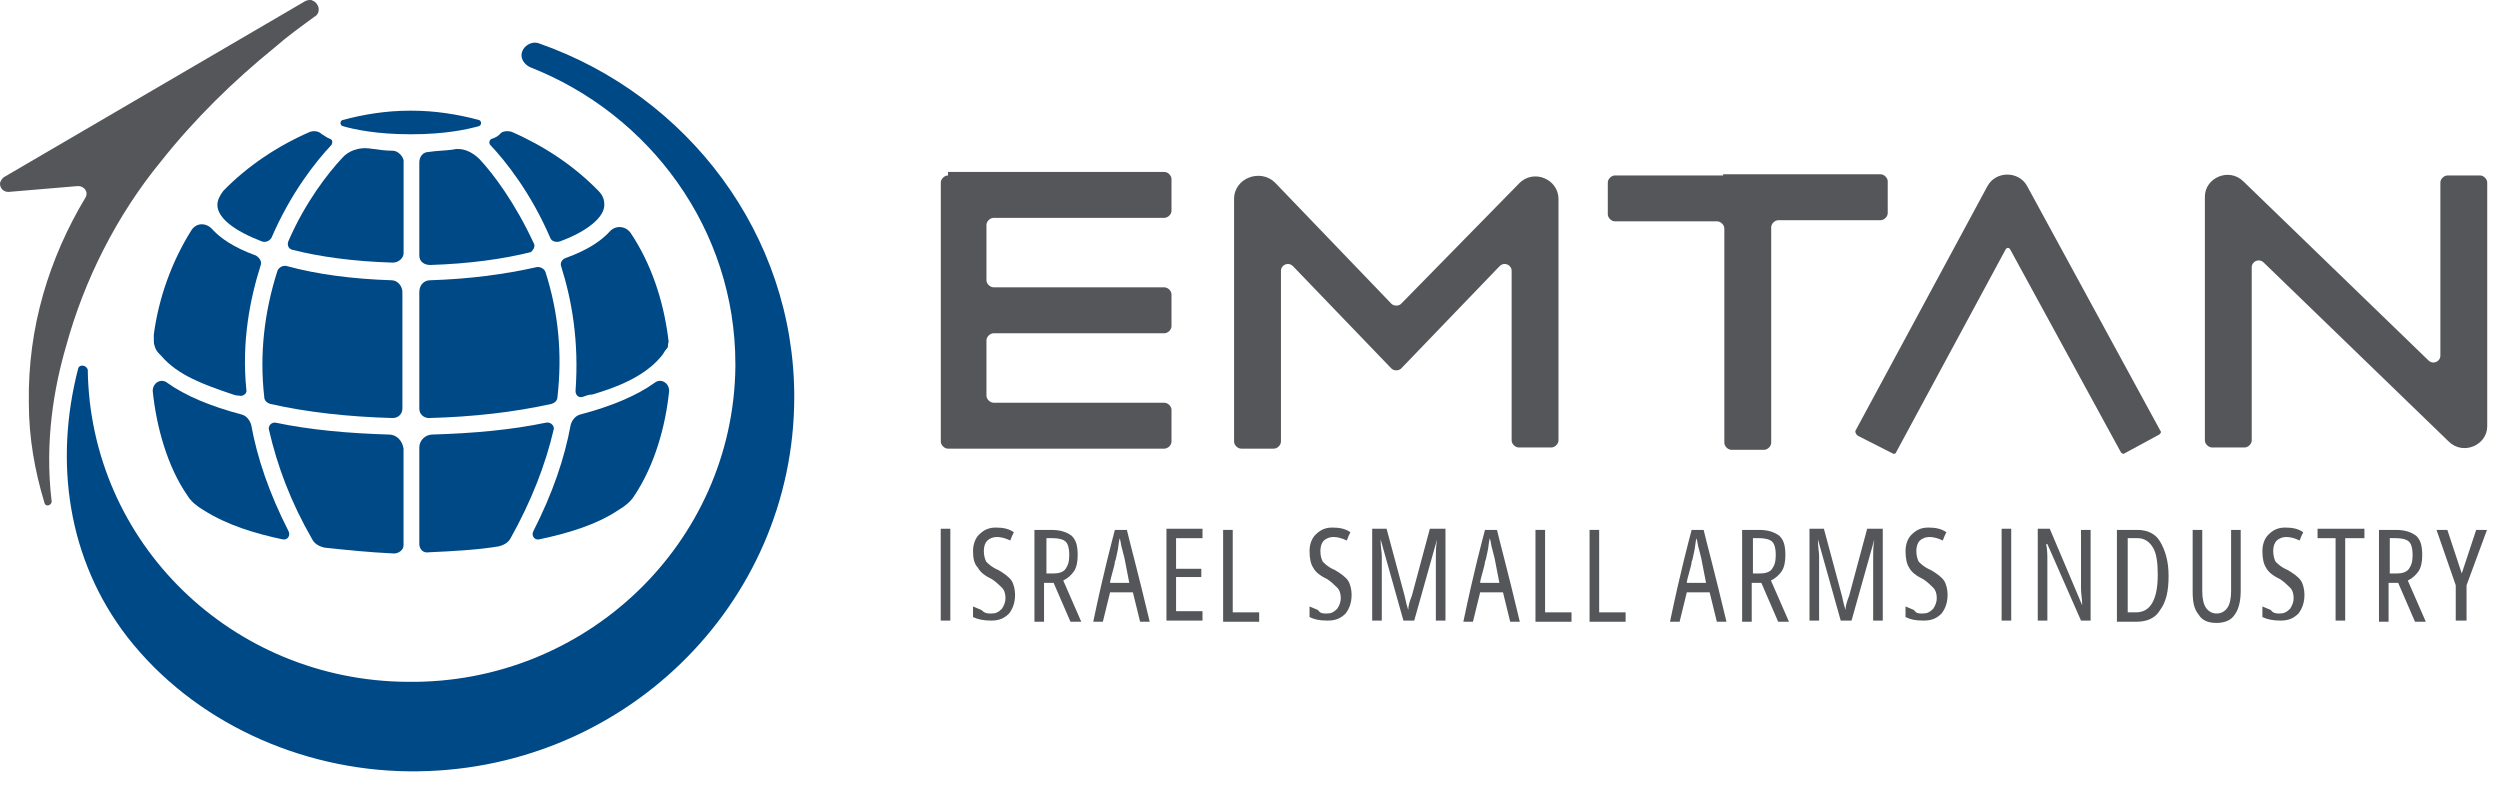<svg width="127" height="40" viewBox="0 0 127 40" fill="none" xmlns="http://www.w3.org/2000/svg">
<path d="M40.348 20.16C40.348 30.748 31.558 39.303 20.755 39.183C15.262 39.124 9.829 36.671 6.472 32.364C3.42 28.416 2.749 23.45 3.97 18.724C4.031 18.485 4.397 18.545 4.458 18.784C4.58 27.578 11.783 34.577 20.694 34.637C29.788 34.757 37.235 27.578 37.357 18.665C37.357 18.605 37.357 18.545 37.357 18.485C37.357 11.665 33.023 5.803 26.92 3.41C26.675 3.29 26.492 3.051 26.492 2.812C26.492 2.393 26.981 2.034 27.408 2.214C34.916 4.846 40.348 11.905 40.348 20.16Z" fill="#004987"/>
<path d="M1.465 20.458C1.465 22.253 1.77 23.928 2.258 25.543C2.319 25.783 2.625 25.663 2.625 25.483C2.258 22.433 2.747 19.681 3.357 17.587C4.273 14.237 5.921 10.947 8.179 8.195C9.888 6.041 11.841 4.127 13.977 2.392C14.588 1.854 15.259 1.375 15.992 0.837C16.114 0.777 16.236 0.598 16.175 0.358C16.114 0.179 15.992 0.059 15.809 -0.001C15.687 -0.001 15.625 -0.001 15.503 0.059L0.244 8.973C0.122 9.032 0 9.212 0 9.332C0 9.571 0.183 9.75 0.427 9.75L3.967 9.451C4.273 9.451 4.517 9.75 4.334 10.05C2.503 13.1 1.404 16.63 1.465 20.458Z" fill="#55565A"/>
<path d="M33.26 19.442C32.345 20.1 31.063 20.638 29.476 21.057C29.232 21.117 29.049 21.356 28.988 21.595C28.683 23.27 28.072 25.065 27.096 26.979C26.973 27.218 27.157 27.458 27.401 27.398C28.805 27.099 30.269 26.68 31.429 25.902C31.734 25.723 32.039 25.484 32.223 25.184C33.26 23.629 33.81 21.655 33.993 19.86C33.993 19.442 33.565 19.202 33.26 19.442Z" fill="#004987"/>
<path d="M28.504 13.52C29.053 15.255 29.42 17.349 29.237 19.861C29.237 20.101 29.42 20.22 29.603 20.161C29.786 20.101 29.908 20.041 30.091 20.041C31.312 19.682 32.716 19.144 33.57 18.127C33.692 18.007 33.753 17.828 33.875 17.708C33.936 17.648 33.936 17.588 33.936 17.469C33.998 17.349 33.936 17.229 33.936 17.11C33.692 15.255 33.082 13.401 32.044 11.845C31.8 11.486 31.312 11.427 31.007 11.726C30.579 12.204 29.908 12.683 28.748 13.102C28.565 13.161 28.443 13.341 28.504 13.52Z" fill="#004987"/>
<path d="M27.953 12.084C28.014 12.264 28.258 12.323 28.442 12.264C29.906 11.725 30.7 11.007 30.7 10.409C30.7 10.17 30.639 9.931 30.395 9.691C29.174 8.435 27.648 7.418 26 6.7C25.817 6.64 25.512 6.64 25.39 6.82C25.268 6.939 25.146 6.999 24.962 7.059C24.84 7.119 24.84 7.298 24.901 7.358C25.695 8.196 26.977 9.811 27.953 12.084Z" fill="#004987"/>
<path d="M17.388 6.401C17.999 6.58 19.159 6.82 20.806 6.82C20.806 6.82 20.806 6.82 20.867 6.82C20.867 6.82 20.867 6.82 20.929 6.82C22.577 6.82 23.736 6.58 24.347 6.401C24.469 6.341 24.469 6.162 24.347 6.102C23.248 5.803 22.088 5.623 20.929 5.623C20.929 5.623 20.929 5.623 20.867 5.623C20.806 5.623 20.867 5.623 20.806 5.623C19.647 5.623 18.487 5.803 17.388 6.102C17.266 6.162 17.266 6.341 17.388 6.401Z" fill="#004987"/>
<path d="M14.35 27.398C14.594 27.458 14.777 27.218 14.655 26.979C13.678 25.065 13.068 23.27 12.763 21.595C12.702 21.356 12.519 21.117 12.274 21.057C10.688 20.638 9.406 20.1 8.49 19.442C8.185 19.202 7.758 19.442 7.758 19.86C7.941 21.655 8.49 23.689 9.528 25.184C9.711 25.484 10.016 25.723 10.321 25.902C11.542 26.68 12.946 27.099 14.35 27.398Z" fill="#004987"/>
<path d="M7.875 17.647C7.937 17.826 8.059 17.946 8.181 18.065C9.035 19.082 10.439 19.561 11.66 19.98C11.843 20.04 11.965 20.099 12.148 20.099C12.331 20.159 12.575 19.98 12.514 19.8C12.27 17.348 12.697 15.194 13.247 13.459C13.308 13.28 13.186 13.1 13.003 12.981C11.843 12.562 11.171 12.083 10.744 11.605C10.439 11.306 9.951 11.306 9.707 11.724C8.73 13.28 8.059 15.134 7.814 16.989C7.814 17.108 7.814 17.228 7.814 17.348C7.814 17.527 7.875 17.587 7.875 17.647Z" fill="#004987"/>
<path d="M13.301 12.264C13.484 12.323 13.668 12.264 13.79 12.084C14.766 9.811 16.048 8.196 16.841 7.358C16.902 7.239 16.902 7.119 16.78 7.059C16.597 6.999 16.475 6.88 16.353 6.82C16.17 6.64 15.926 6.64 15.743 6.7C14.095 7.418 12.569 8.435 11.348 9.691C11.165 9.931 11.043 10.17 11.043 10.409C11.043 11.067 11.898 11.725 13.301 12.264Z" fill="#004987"/>
<path d="M19.768 22.075C17.693 22.015 15.739 21.835 14.03 21.477C13.786 21.417 13.603 21.656 13.664 21.835C14.091 23.69 14.763 25.485 15.861 27.399C15.984 27.638 16.228 27.758 16.472 27.818C17.57 27.937 18.73 28.057 20.012 28.117C20.256 28.117 20.5 27.937 20.5 27.698V22.793C20.439 22.374 20.134 22.075 19.768 22.075Z" fill="#004987"/>
<path d="M27.71 21.476C26.001 21.834 24.047 22.014 21.972 22.074C21.606 22.074 21.301 22.373 21.301 22.732V27.637C21.301 27.876 21.484 28.116 21.789 28.056C23.071 27.996 24.231 27.936 25.329 27.757C25.573 27.697 25.817 27.577 25.94 27.338C26.977 25.483 27.71 23.629 28.137 21.775C28.137 21.595 27.954 21.416 27.71 21.476Z" fill="#004987"/>
<path d="M19.892 14.237C17.939 14.177 16.108 13.938 14.582 13.519C14.399 13.459 14.155 13.579 14.094 13.758C13.423 15.852 13.178 18.006 13.423 20.159C13.423 20.339 13.545 20.459 13.728 20.518C15.559 20.937 17.695 21.176 19.954 21.236C20.259 21.236 20.442 20.997 20.442 20.758V14.835C20.442 14.536 20.198 14.237 19.892 14.237Z" fill="#004987"/>
<path d="M27.71 13.818C27.649 13.639 27.404 13.519 27.221 13.579C25.634 13.938 23.803 14.177 21.85 14.237C21.545 14.237 21.301 14.476 21.301 14.835V20.758C21.301 21.057 21.545 21.236 21.789 21.236C24.047 21.177 26.123 20.937 28.015 20.518C28.198 20.459 28.32 20.339 28.32 20.16C28.564 18.006 28.381 15.912 27.71 13.818Z" fill="#004987"/>
<path d="M19.954 7.658C19.588 7.658 19.161 7.598 18.733 7.538C18.245 7.478 17.696 7.658 17.391 8.017C16.658 8.795 15.498 10.29 14.644 12.264C14.583 12.444 14.644 12.623 14.827 12.683C16.231 13.042 17.94 13.281 19.954 13.341C20.259 13.341 20.503 13.102 20.503 12.863V8.137C20.442 7.897 20.198 7.658 19.954 7.658Z" fill="#004987"/>
<path d="M27.099 12.324C26.184 10.35 25.085 8.855 24.353 8.077C23.986 7.718 23.498 7.479 23.01 7.599C22.583 7.658 22.155 7.658 21.789 7.718C21.484 7.718 21.301 7.957 21.301 8.257V12.982C21.301 13.282 21.545 13.461 21.85 13.461C23.803 13.401 25.573 13.162 26.977 12.803C27.099 12.683 27.221 12.504 27.099 12.324Z" fill="#004987"/>
<path d="M48.159 8.913C47.976 8.913 47.793 9.093 47.793 9.272V11.187V14.716V16.989V20.519V22.433C47.793 22.613 47.976 22.792 48.159 22.792H50.112H59.146C59.329 22.792 59.512 22.613 59.512 22.433V20.818C59.512 20.638 59.329 20.459 59.146 20.459H50.479C50.295 20.459 50.112 20.279 50.112 20.1V17.288C50.112 17.109 50.295 16.93 50.479 16.93H59.146C59.329 16.93 59.512 16.75 59.512 16.57V14.955C59.512 14.776 59.329 14.596 59.146 14.596H50.479C50.295 14.596 50.112 14.417 50.112 14.238V11.426C50.112 11.246 50.295 11.067 50.479 11.067H59.146C59.329 11.067 59.512 10.887 59.512 10.708V9.093C59.512 8.913 59.329 8.734 59.146 8.734H50.112H48.159V8.913Z" fill="#55565A"/>
<path d="M62.691 10.11V22.433C62.691 22.613 62.874 22.792 63.058 22.792H64.706C64.889 22.792 65.072 22.613 65.072 22.433V13.759C65.072 13.46 65.438 13.28 65.682 13.52L70.687 18.724C70.809 18.844 71.053 18.844 71.175 18.724L76.181 13.52C76.425 13.28 76.791 13.46 76.791 13.759V22.373C76.791 22.553 76.974 22.732 77.157 22.732H78.805C78.988 22.732 79.171 22.553 79.171 22.373V10.11C79.171 9.093 77.89 8.555 77.157 9.332L71.175 15.434C71.053 15.554 70.809 15.554 70.687 15.434L64.767 9.272C64.034 8.555 62.691 9.033 62.691 10.11Z" fill="#55565A"/>
<path d="M87.535 8.912H82.042C81.859 8.912 81.676 9.092 81.676 9.271V10.887C81.676 11.066 81.859 11.245 82.042 11.245H87.23C87.413 11.245 87.596 11.425 87.596 11.604V22.492C87.596 22.672 87.779 22.851 87.963 22.851H89.611C89.794 22.851 89.977 22.672 89.977 22.492V11.545C89.977 11.365 90.16 11.186 90.343 11.186H95.531C95.714 11.186 95.897 11.006 95.897 10.827V9.212C95.897 9.032 95.714 8.853 95.531 8.853H90.038H87.535V8.912Z" fill="#55565A"/>
<path d="M94.372 22.134L96.142 23.032C96.203 23.091 96.325 23.032 96.325 22.972L101.88 12.682C101.941 12.563 102.063 12.563 102.124 12.682L107.739 22.972C107.8 23.032 107.861 23.091 107.922 23.032L109.692 22.074C109.753 22.015 109.814 21.955 109.753 21.895L102.978 9.452C102.551 8.674 101.391 8.674 100.964 9.452L94.25 21.895C94.25 22.015 94.311 22.074 94.372 22.134Z" fill="#55565A"/>
<path d="M123.971 9.272V18.066C123.971 18.365 123.605 18.544 123.361 18.305L113.961 9.212C113.229 8.494 112.008 9.033 112.008 9.99V22.373C112.008 22.552 112.191 22.732 112.374 22.732H114.022C114.205 22.732 114.388 22.552 114.388 22.373V13.579C114.388 13.28 114.754 13.101 114.999 13.34L124.398 22.433C125.131 23.151 126.351 22.612 126.351 21.655V9.272C126.351 9.092 126.168 8.913 125.985 8.913H124.337C124.154 8.913 123.971 9.092 123.971 9.272Z" fill="#55565A"/>
<path d="M48.277 31.526H47.789V26.86H48.277V31.526Z" fill="#55565A"/>
<path d="M50.345 31.167C50.589 31.167 50.712 31.107 50.895 30.928C51.017 30.748 51.078 30.569 51.078 30.39C51.078 30.15 51.017 29.971 50.895 29.851C50.773 29.731 50.589 29.552 50.406 29.432C50.04 29.253 49.796 29.073 49.674 28.834C49.491 28.655 49.43 28.355 49.43 27.997C49.43 27.638 49.552 27.339 49.735 27.159C49.979 26.92 50.223 26.8 50.589 26.8C50.956 26.8 51.261 26.86 51.505 27.04C51.444 27.159 51.383 27.279 51.322 27.458C51.078 27.339 50.834 27.279 50.65 27.279C50.467 27.279 50.284 27.339 50.162 27.458C50.04 27.578 49.979 27.757 49.979 27.997C49.979 28.236 50.04 28.415 50.101 28.535C50.223 28.655 50.406 28.834 50.712 28.954C51.017 29.133 51.261 29.313 51.383 29.492C51.505 29.672 51.566 29.971 51.566 30.21C51.566 30.629 51.444 30.928 51.261 31.167C51.017 31.406 50.773 31.526 50.345 31.526C49.979 31.526 49.674 31.466 49.43 31.347V30.808C49.552 30.868 49.735 30.928 49.857 30.988C50.04 31.167 50.162 31.167 50.345 31.167Z" fill="#55565A"/>
<path d="M52.61 26.919H53.403C53.892 26.919 54.197 27.039 54.441 27.218C54.685 27.457 54.746 27.756 54.746 28.235C54.746 28.534 54.685 28.833 54.563 29.013C54.441 29.192 54.258 29.372 54.014 29.491L54.929 31.585H54.38L53.525 29.611H53.037V31.585H52.549V26.919H52.61ZM53.159 27.338V29.132H53.525C53.77 29.132 54.014 29.073 54.136 28.893C54.258 28.714 54.319 28.534 54.319 28.175C54.319 27.876 54.258 27.637 54.136 27.517C54.014 27.398 53.77 27.338 53.464 27.338H53.159Z" fill="#55565A"/>
<path d="M56.636 26.919H57.246C57.368 27.457 57.795 29.013 58.406 31.585H57.917L57.551 30.09H56.392L56.025 31.585H55.537C56.086 28.953 56.514 27.398 56.636 26.919ZM57.124 28.355L57.002 27.876C56.941 27.697 56.941 27.517 56.88 27.338C56.819 27.577 56.819 27.816 56.758 28.056C56.697 28.295 56.697 28.415 56.636 28.534C56.636 28.654 56.575 28.833 56.514 29.073C56.453 29.312 56.392 29.491 56.392 29.611H57.368L57.124 28.355Z" fill="#55565A"/>
<path d="M61.087 27.339H59.744V28.894H61.026V29.313H59.744V31.048H61.087V31.526H59.256V26.86H61.087V27.339Z" fill="#55565A"/>
<path d="M62.684 31.107H63.966V31.585H62.135V26.919H62.623V31.107H62.684Z" fill="#55565A"/>
<path d="M67.38 31.167C67.624 31.167 67.746 31.107 67.929 30.928C68.051 30.748 68.112 30.569 68.112 30.39C68.112 30.15 68.051 29.971 67.929 29.851C67.807 29.731 67.624 29.552 67.441 29.432C67.075 29.253 66.831 29.073 66.709 28.834C66.586 28.655 66.525 28.355 66.525 27.997C66.525 27.638 66.647 27.339 66.831 27.159C67.075 26.92 67.319 26.8 67.685 26.8C68.051 26.8 68.356 26.86 68.601 27.04C68.54 27.159 68.479 27.279 68.418 27.458C68.173 27.339 67.929 27.279 67.746 27.279C67.563 27.279 67.38 27.339 67.258 27.458C67.136 27.578 67.075 27.757 67.075 27.997C67.075 28.236 67.136 28.415 67.197 28.535C67.319 28.655 67.502 28.834 67.807 28.954C68.112 29.133 68.356 29.313 68.479 29.492C68.601 29.672 68.662 29.971 68.662 30.21C68.662 30.629 68.54 30.928 68.356 31.167C68.112 31.406 67.868 31.526 67.441 31.526C67.014 31.526 66.769 31.466 66.525 31.347V30.808C66.647 30.868 66.831 30.928 66.953 30.988C67.075 31.167 67.197 31.167 67.38 31.167Z" fill="#55565A"/>
<path d="M73.43 31.526H72.942V28.236C72.942 28.056 72.942 27.757 73.003 27.398L71.843 31.526H71.294L70.134 27.398C70.134 27.757 70.195 28.056 70.195 28.236V31.526H69.707V26.86H70.439L71.355 30.27C71.416 30.569 71.477 30.808 71.538 30.988C71.538 30.808 71.599 30.569 71.721 30.27L72.637 26.86H73.43V31.526Z" fill="#55565A"/>
<path d="M75.437 26.919H76.047C76.169 27.457 76.596 29.013 77.207 31.585H76.718L76.352 30.09H75.192L74.826 31.585H74.338C74.887 28.953 75.314 27.398 75.437 26.919ZM75.925 28.355L75.803 27.876C75.742 27.697 75.742 27.517 75.681 27.338C75.62 27.577 75.62 27.816 75.559 28.056C75.498 28.295 75.498 28.415 75.437 28.534C75.437 28.654 75.376 28.833 75.314 29.073C75.253 29.312 75.192 29.491 75.192 29.611H76.169L75.925 28.355Z" fill="#55565A"/>
<path d="M78.551 31.107H79.833V31.585H78.002V26.919H78.49V31.107H78.551Z" fill="#55565A"/>
<path d="M81.299 31.107H82.581V31.585H80.75V26.919H81.238V31.107H81.299Z" fill="#55565A"/>
<path d="M85.935 26.919H86.545C86.667 27.457 87.094 29.013 87.705 31.585H87.216L86.85 30.09H85.69L85.324 31.585H84.836C85.385 28.953 85.812 27.398 85.935 26.919ZM86.423 28.355L86.301 27.876C86.24 27.697 86.24 27.517 86.179 27.338C86.118 27.577 86.118 27.816 86.057 28.056C85.996 28.295 85.996 28.415 85.935 28.534C85.935 28.654 85.874 28.833 85.812 29.073C85.751 29.312 85.69 29.491 85.69 29.611H86.667L86.423 28.355Z" fill="#55565A"/>
<path d="M88.561 26.919H89.355C89.843 26.919 90.148 27.039 90.392 27.218C90.636 27.457 90.697 27.756 90.697 28.235C90.697 28.534 90.636 28.833 90.514 29.013C90.392 29.192 90.209 29.372 89.965 29.491L90.88 31.585H90.331L89.477 29.611H88.988V31.585H88.5V26.919H88.561ZM89.049 27.338V29.132H89.416C89.66 29.132 89.904 29.073 90.026 28.893C90.148 28.714 90.209 28.534 90.209 28.175C90.209 27.876 90.148 27.637 90.026 27.517C89.904 27.398 89.66 27.338 89.355 27.338H89.049Z" fill="#55565A"/>
<path d="M95.645 31.526H95.157V28.236C95.157 28.056 95.157 27.757 95.218 27.398L94.058 31.526H93.509L92.349 27.398C92.349 27.757 92.41 28.056 92.41 28.236V31.526H91.922V26.86H92.654L93.57 30.27C93.631 30.569 93.692 30.808 93.753 30.988C93.753 30.808 93.814 30.569 93.936 30.27L94.852 26.86H95.645V31.526Z" fill="#55565A"/>
<path d="M97.655 31.167C97.899 31.167 98.022 31.107 98.205 30.928C98.327 30.748 98.388 30.569 98.388 30.39C98.388 30.15 98.327 29.971 98.205 29.851C98.082 29.731 97.899 29.552 97.716 29.432C97.35 29.253 97.106 29.073 96.984 28.834C96.862 28.655 96.801 28.355 96.801 27.997C96.801 27.638 96.923 27.339 97.106 27.159C97.35 26.92 97.594 26.8 97.96 26.8C98.327 26.8 98.632 26.86 98.876 27.04C98.815 27.159 98.754 27.279 98.693 27.458C98.449 27.339 98.205 27.279 98.022 27.279C97.838 27.279 97.655 27.339 97.533 27.458C97.411 27.578 97.35 27.757 97.35 27.997C97.35 28.236 97.411 28.415 97.472 28.535C97.594 28.655 97.777 28.834 98.082 28.954C98.388 29.133 98.632 29.313 98.754 29.492C98.876 29.672 98.937 29.971 98.937 30.21C98.937 30.629 98.815 30.928 98.632 31.167C98.388 31.406 98.144 31.526 97.716 31.526C97.289 31.526 97.045 31.466 96.801 31.347V30.808C96.923 30.868 97.106 30.928 97.228 30.988C97.35 31.167 97.472 31.167 97.655 31.167Z" fill="#55565A"/>
<path d="M102.17 31.526H101.682V26.86H102.17V31.526Z" fill="#55565A"/>
<path d="M106.325 31.526H105.715L104.006 27.638H103.945C104.006 27.937 104.006 28.176 104.006 28.475V31.526H103.518V26.86H104.128L105.776 30.748C105.776 30.449 105.715 30.15 105.715 29.911V26.92H106.203V31.526H106.325Z" fill="#55565A"/>
<path d="M107.6 26.919H108.577C109.065 26.919 109.492 27.098 109.736 27.517C109.981 27.936 110.164 28.474 110.164 29.252C110.164 30.03 110.042 30.568 109.736 30.987C109.492 31.406 109.065 31.585 108.516 31.585H107.539V26.919H107.6ZM108.088 27.338V31.107H108.516C109.248 31.107 109.614 30.448 109.614 29.192C109.614 28.594 109.553 28.115 109.37 27.816C109.187 27.517 108.943 27.338 108.577 27.338H108.088Z" fill="#55565A"/>
<path d="M113.828 26.919V30.03C113.828 30.568 113.706 30.987 113.523 31.226C113.34 31.525 112.974 31.645 112.607 31.645C112.18 31.645 111.875 31.525 111.692 31.226C111.448 30.927 111.387 30.568 111.387 30.03V26.919H111.875V30.03C111.875 30.389 111.936 30.688 112.058 30.867C112.18 31.047 112.363 31.166 112.607 31.166C112.852 31.166 113.035 31.047 113.157 30.867C113.279 30.688 113.34 30.389 113.34 30.03V26.919H113.828Z" fill="#55565A"/>
<path d="M115.784 31.167C116.028 31.167 116.15 31.107 116.334 30.928C116.456 30.748 116.517 30.569 116.517 30.39C116.517 30.15 116.456 29.971 116.334 29.851C116.211 29.731 116.028 29.552 115.845 29.432C115.479 29.253 115.235 29.073 115.113 28.834C114.991 28.655 114.93 28.355 114.93 27.997C114.93 27.638 115.052 27.339 115.235 27.159C115.479 26.92 115.723 26.8 116.089 26.8C116.456 26.8 116.761 26.86 117.005 27.04C116.944 27.159 116.883 27.279 116.822 27.458C116.578 27.339 116.334 27.279 116.15 27.279C115.967 27.279 115.784 27.339 115.662 27.458C115.54 27.578 115.479 27.757 115.479 27.997C115.479 28.236 115.54 28.415 115.601 28.535C115.723 28.655 115.906 28.834 116.211 28.954C116.517 29.133 116.761 29.313 116.883 29.492C117.005 29.672 117.066 29.971 117.066 30.21C117.066 30.629 116.944 30.928 116.761 31.167C116.517 31.406 116.272 31.526 115.845 31.526C115.479 31.526 115.174 31.466 114.93 31.347V30.808C115.052 30.868 115.235 30.928 115.357 30.988C115.479 31.167 115.662 31.167 115.784 31.167Z" fill="#55565A"/>
<path d="M120.052 27.339H119.136V31.526H118.648V27.339H117.732V26.86H120.113V27.339H120.052Z" fill="#55565A"/>
<path d="M120.913 26.919H121.706C122.194 26.919 122.5 27.039 122.744 27.218C122.988 27.457 123.049 27.756 123.049 28.235C123.049 28.534 122.988 28.833 122.866 29.013C122.744 29.192 122.561 29.372 122.316 29.491L123.232 31.585H122.683L121.828 29.611H121.34V31.585H120.852V26.919H120.913ZM121.401 27.338V29.132H121.767C122.011 29.132 122.255 29.073 122.377 28.893C122.5 28.714 122.561 28.534 122.561 28.175C122.561 27.876 122.5 27.637 122.377 27.517C122.255 27.398 122.011 27.338 121.706 27.338H121.401Z" fill="#55565A"/>
<path d="M125.24 31.525H124.752V29.731L123.775 26.919H124.325L125.057 29.132L125.79 26.919H126.339L125.301 29.731V31.525H125.24Z" fill="#55565A"/>
</svg>
